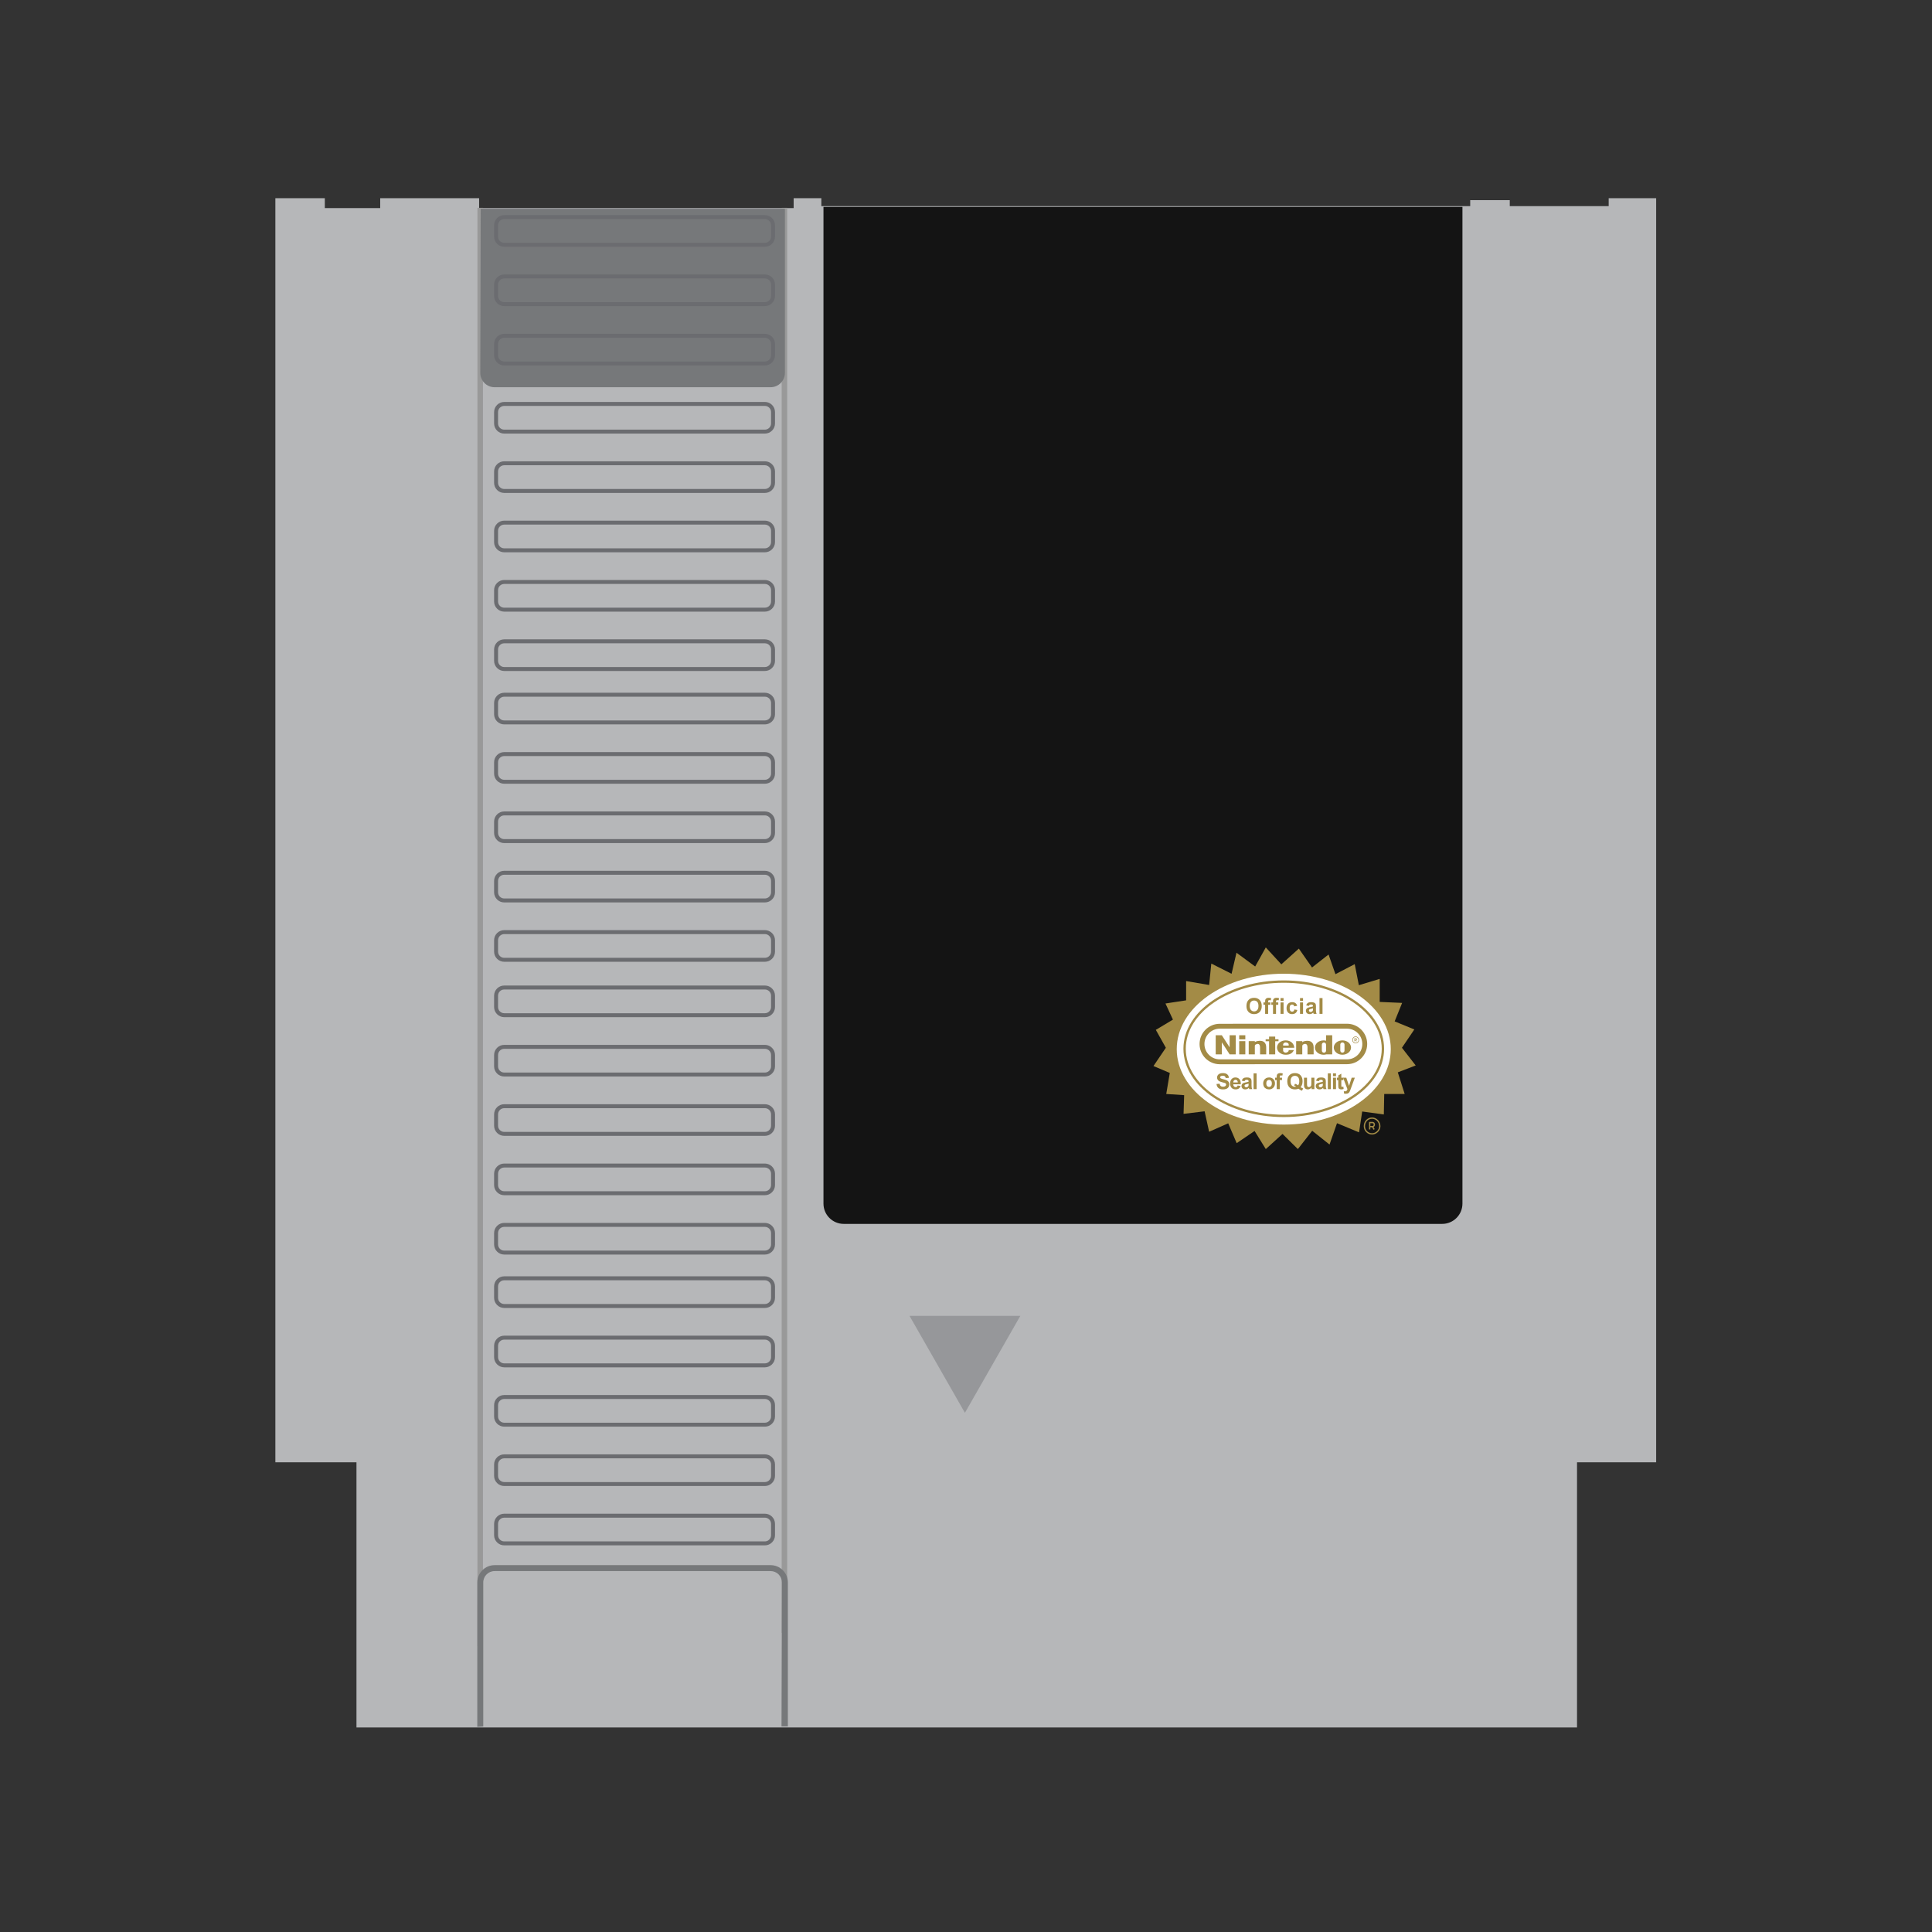 <?xml version="1.0" encoding="UTF-8" standalone="no"?>
<!-- Created with Inkscape (http://www.inkscape.org/) -->

<svg
   version="1.1"
   id="svg2"
   width="1360"
   height="1360"
   viewBox="0 0 1360 1360"
   sodipodi:docname="nes_cartridge.ai"
   xmlns:inkscape="http://www.inkscape.org/namespaces/inkscape"
   xmlns:sodipodi="http://sodipodi.sourceforge.net/DTD/sodipodi-0.dtd"
   xmlns="http://www.w3.org/2000/svg"
   xmlns:svg="http://www.w3.org/2000/svg">
  <rect x="0" y="0" width="1360" height="1360" fill="#333333" stroke="none"/>
  <defs
     id="defs6">
    <clipPath
       clipPathUnits="userSpaceOnUse"
       id="clipPath20">
      <path
         d="M 0,1020 H 1020 V 0 H 0 Z"
         id="path18" />
    </clipPath>
  </defs>
  <sodipodi:namedview
     id="namedview4"
     pagecolor="#ffffff"
     bordercolor="#000000"
     borderopacity="0.25"
     inkscape:showpageshadow="2"
     inkscape:pageopacity="0.0"
     inkscape:pagecheckerboard="0"
     inkscape:deskcolor="#d1d1d1" />
  <g
     id="g8"
     inkscape:groupmode="layer"
     inkscape:label="nes_cartridge"
     transform="matrix(1.333,0,0,-1.333,0,1360)">
    <g
       id="g10"
       transform="translate(832.801,102.838)">
      <path
         d="m 0,0 v 145.209 h 41.786 v 662.316 5.223 H 16.715 v -4.179 h -52.234 v 3.135 h -20.893 v -3.135 h -342.649 v 4.179 h -14.626 v -5.223 h -166.101 v 5.223 h -52.233 v -5.223 h -29.25 v 5.223 h -26.117 V 145.209 h 42.831 V 5.162 L 0,5.162 Z"
         style="fill:#b6b7b9;fill-opacity:1;fill-rule:nonzero;stroke:none"
         id="path12" />
    </g>
    <g
       id="g14">
      <g
         id="g16"
         clip-path="url(#clipPath20)">
        <g
           id="g22"
           transform="translate(772.287,911)">
          <path
             d="m 0,0 v -526.355 c 0,-5.914 -4.794,-10.707 -10.708,-10.707 h -316.01 c -5.914,0 -10.708,4.793 -10.708,10.707 l 0,526.355 z"
             style="fill:#141414;fill-opacity:1;fill-rule:nonzero;stroke:none"
             id="path24" />
        </g>
        <g
           id="g26"
           transform="translate(480.304,325.36)">
          <path
             d="M 0,0 H 58.501 L 29.25,-51.188 Z"
             style="fill:#96979a;fill-opacity:1;fill-rule:nonzero;stroke:none"
             id="path28" />
        </g>
        <g
           id="g30"
           transform="translate(266.278,774.565)">
          <path
             d="m 0,0 c -1.8,0 -3.264,-1.465 -3.264,-3.265 v -6.006 c 0,-1.801 1.464,-3.265 3.264,-3.265 h 137.635 c 1.8,0 3.264,1.464 3.264,3.265 v 6.006 c 0,1.8 -1.464,3.265 -3.264,3.265 z M 137.635,-14.625 H 0 c -2.952,0 -5.354,2.401 -5.354,5.354 v 6.006 c 0,2.953 2.402,5.354 5.354,5.354 h 137.635 c 2.952,0 5.353,-2.401 5.353,-5.354 v -6.006 c 0,-2.953 -2.401,-5.354 -5.353,-5.354"
             style="fill:#6b6c70;fill-opacity:1;fill-rule:nonzero;stroke:none"
             id="path32" />
        </g>
        <g
           id="g34"
           transform="translate(266.278,805.905)">
          <path
             d="m 0,0 c -1.8,0 -3.264,-1.465 -3.264,-3.265 v -6.006 c 0,-1.801 1.464,-3.265 3.264,-3.265 h 137.635 c 1.8,0 3.264,1.464 3.264,3.265 v 6.006 c 0,1.8 -1.464,3.265 -3.264,3.265 z M 137.635,-14.625 H 0 c -2.952,0 -5.354,2.401 -5.354,5.354 v 6.006 c 0,2.953 2.402,5.354 5.354,5.354 h 137.635 c 2.952,0 5.353,-2.401 5.353,-5.354 v -6.006 c 0,-2.953 -2.401,-5.354 -5.353,-5.354"
             style="fill:#6b6c70;fill-opacity:1;fill-rule:nonzero;stroke:none"
             id="path36" />
        </g>
        <g
           id="g38"
           transform="translate(266.278,743.225)">
          <path
             d="m 0,0 c -1.8,0 -3.264,-1.464 -3.264,-3.264 v -6.007 c 0,-1.8 1.464,-3.265 3.264,-3.265 h 137.635 c 1.8,0 3.264,1.465 3.264,3.265 v 6.007 c 0,1.8 -1.464,3.264 -3.264,3.264 z M 137.635,-14.625 H 0 c -2.952,0 -5.354,2.401 -5.354,5.354 v 6.007 c 0,2.952 2.402,5.353 5.354,5.353 h 137.635 c 2.952,0 5.353,-2.401 5.353,-5.353 v -6.007 c 0,-2.953 -2.401,-5.354 -5.353,-5.354"
             style="fill:#6b6c70;fill-opacity:1;fill-rule:nonzero;stroke:none"
             id="path40" />
        </g>
        <g
           id="g42"
           transform="translate(266.278,711.885)">
          <path
             d="m 0,0 c -1.8,0 -3.264,-1.464 -3.264,-3.264 v -6.007 c 0,-1.8 1.464,-3.265 3.264,-3.265 h 137.635 c 1.8,0 3.264,1.465 3.264,3.265 v 6.007 c 0,1.8 -1.464,3.264 -3.264,3.264 z M 137.635,-14.625 H 0 c -2.952,0 -5.354,2.401 -5.354,5.354 v 6.007 c 0,2.952 2.402,5.353 5.354,5.353 h 137.635 c 2.952,0 5.353,-2.401 5.353,-5.353 v -6.007 c 0,-2.953 -2.401,-5.354 -5.353,-5.354"
             style="fill:#6b6c70;fill-opacity:1;fill-rule:nonzero;stroke:none"
             id="path44" />
        </g>
        <g
           id="g46"
           transform="translate(266.278,680.545)">
          <path
             d="m 0,0 c -1.8,0 -3.264,-1.464 -3.264,-3.265 v -6.006 c 0,-1.8 1.464,-3.265 3.264,-3.265 h 137.635 c 1.8,0 3.264,1.465 3.264,3.265 v 6.006 c 0,1.801 -1.464,3.265 -3.264,3.265 z M 137.635,-14.625 H 0 c -2.952,0 -5.354,2.401 -5.354,5.354 v 6.006 c 0,2.953 2.402,5.354 5.354,5.354 h 137.635 c 2.952,0 5.353,-2.401 5.353,-5.354 v -6.006 c 0,-2.953 -2.401,-5.354 -5.353,-5.354"
             style="fill:#6b6c70;fill-opacity:1;fill-rule:nonzero;stroke:none"
             id="path48" />
        </g>
        <g
           id="g50"
           transform="translate(266.278,621)">
          <path
             d="m 0,0 c -1.8,0 -3.264,-1.465 -3.264,-3.265 v -6.006 c 0,-1.801 1.464,-3.265 3.264,-3.265 h 137.635 c 1.8,0 3.264,1.464 3.264,3.265 v 6.006 c 0,1.8 -1.464,3.265 -3.264,3.265 z M 137.635,-14.625 H 0 c -2.952,0 -5.354,2.401 -5.354,5.354 v 6.006 c 0,2.953 2.402,5.354 5.354,5.354 h 137.635 c 2.952,0 5.353,-2.401 5.353,-5.354 v -6.006 c 0,-2.953 -2.401,-5.354 -5.353,-5.354"
             style="fill:#6b6c70;fill-opacity:1;fill-rule:nonzero;stroke:none"
             id="path52" />
        </g>
        <g
           id="g54"
           transform="translate(266.278,652.34)">
          <path
             d="m 0,0 c -1.8,0 -3.264,-1.465 -3.264,-3.265 v -6.006 c 0,-1.801 1.464,-3.265 3.264,-3.265 h 137.635 c 1.8,0 3.264,1.464 3.264,3.265 v 6.006 c 0,1.8 -1.464,3.265 -3.264,3.265 z M 137.635,-14.625 H 0 c -2.952,0 -5.354,2.401 -5.354,5.354 v 6.006 c 0,2.953 2.402,5.354 5.354,5.354 h 137.635 c 2.952,0 5.353,-2.401 5.353,-5.354 v -6.006 c 0,-2.953 -2.401,-5.354 -5.353,-5.354"
             style="fill:#6b6c70;fill-opacity:1;fill-rule:nonzero;stroke:none"
             id="path56" />
        </g>
        <g
           id="g58"
           transform="translate(266.278,589.66)">
          <path
             d="m 0,0 c -1.8,0 -3.264,-1.464 -3.264,-3.264 v -6.007 c 0,-1.8 1.464,-3.265 3.264,-3.265 h 137.635 c 1.8,0 3.264,1.465 3.264,3.265 v 6.007 c 0,1.8 -1.464,3.264 -3.264,3.264 z M 137.635,-14.625 H 0 c -2.952,0 -5.354,2.401 -5.354,5.354 v 6.007 c 0,2.952 2.402,5.353 5.354,5.353 h 137.635 c 2.952,0 5.353,-2.401 5.353,-5.353 v -6.007 c 0,-2.953 -2.401,-5.354 -5.353,-5.354"
             style="fill:#6b6c70;fill-opacity:1;fill-rule:nonzero;stroke:none"
             id="path60" />
        </g>
        <g
           id="g62"
           transform="translate(266.278,558.32)">
          <path
             d="m 0,0 c -1.8,0 -3.264,-1.464 -3.264,-3.264 v -6.007 c 0,-1.8 1.464,-3.265 3.264,-3.265 h 137.635 c 1.8,0 3.264,1.465 3.264,3.265 v 6.007 c 0,1.8 -1.464,3.264 -3.264,3.264 z M 137.635,-14.625 H 0 c -2.952,0 -5.354,2.401 -5.354,5.354 v 6.007 c 0,2.952 2.402,5.353 5.354,5.353 h 137.635 c 2.952,0 5.353,-2.401 5.353,-5.353 v -6.007 c 0,-2.953 -2.401,-5.354 -5.353,-5.354"
             style="fill:#6b6c70;fill-opacity:1;fill-rule:nonzero;stroke:none"
             id="path64" />
        </g>
        <g
           id="g66"
           transform="translate(266.278,526.98)">
          <path
             d="m 0,0 c -1.8,0 -3.264,-1.464 -3.264,-3.265 v -6.006 c 0,-1.8 1.464,-3.265 3.264,-3.265 h 137.635 c 1.8,0 3.264,1.465 3.264,3.265 v 6.006 c 0,1.801 -1.464,3.265 -3.264,3.265 z M 137.635,-14.625 H 0 c -2.952,0 -5.354,2.401 -5.354,5.354 v 6.006 c 0,2.953 2.402,5.354 5.354,5.354 h 137.635 c 2.952,0 5.353,-2.401 5.353,-5.354 v -6.006 c 0,-2.953 -2.401,-5.354 -5.353,-5.354"
             style="fill:#6b6c70;fill-opacity:1;fill-rule:nonzero;stroke:none"
             id="path68" />
        </g>
        <g
           id="g70"
           transform="translate(266.278,466.39)">
          <path
             d="m 0,0 c -1.8,0 -3.264,-1.465 -3.264,-3.265 v -6.006 c 0,-1.8 1.464,-3.265 3.264,-3.265 h 137.635 c 1.8,0 3.264,1.465 3.264,3.265 v 6.006 c 0,1.8 -1.464,3.265 -3.264,3.265 z M 137.635,-14.625 H 0 c -2.952,0 -5.354,2.401 -5.354,5.354 v 6.006 c 0,2.953 2.402,5.355 5.354,5.355 h 137.635 c 2.952,0 5.353,-2.402 5.353,-5.355 v -6.006 c 0,-2.953 -2.401,-5.354 -5.353,-5.354"
             style="fill:#6b6c70;fill-opacity:1;fill-rule:nonzero;stroke:none"
             id="path72" />
        </g>
        <g
           id="g74"
           transform="translate(266.278,497.729)">
          <path
             d="m 0,0 c -1.8,0 -3.264,-1.465 -3.264,-3.265 v -6.006 c 0,-1.8 1.464,-3.265 3.264,-3.265 h 137.635 c 1.8,0 3.264,1.465 3.264,3.265 v 6.006 c 0,1.8 -1.464,3.265 -3.264,3.265 z M 137.635,-14.625 H 0 c -2.952,0 -5.354,2.401 -5.354,5.354 v 6.006 c 0,2.953 2.402,5.355 5.354,5.355 h 137.635 c 2.952,0 5.353,-2.402 5.353,-5.355 v -6.006 c 0,-2.953 -2.401,-5.354 -5.353,-5.354"
             style="fill:#6b6c70;fill-opacity:1;fill-rule:nonzero;stroke:none"
             id="path76" />
        </g>
        <g
           id="g78"
           transform="translate(266.278,435.05)">
          <path
             d="m 0,0 c -1.8,0 -3.264,-1.465 -3.264,-3.265 v -6.006 c 0,-1.8 1.464,-3.265 3.264,-3.265 h 137.635 c 1.8,0 3.264,1.465 3.264,3.265 v 6.006 c 0,1.8 -1.464,3.265 -3.264,3.265 z M 137.635,-14.625 H 0 c -2.952,0 -5.354,2.401 -5.354,5.354 v 6.006 c 0,2.953 2.402,5.354 5.354,5.354 h 137.635 c 2.952,0 5.353,-2.401 5.353,-5.354 v -6.006 c 0,-2.953 -2.401,-5.354 -5.353,-5.354"
             style="fill:#6b6c70;fill-opacity:1;fill-rule:nonzero;stroke:none"
             id="path80" />
        </g>
        <g
           id="g82"
           transform="translate(266.278,403.71)">
          <path
             d="m 0,0 c -1.8,0 -3.264,-1.465 -3.264,-3.265 v -6.006 c 0,-1.8 1.464,-3.265 3.264,-3.265 h 137.635 c 1.8,0 3.264,1.465 3.264,3.265 v 6.006 c 0,1.8 -1.464,3.265 -3.264,3.265 z M 137.635,-14.625 H 0 c -2.952,0 -5.354,2.401 -5.354,5.354 v 6.006 c 0,2.953 2.402,5.354 5.354,5.354 h 137.635 c 2.952,0 5.353,-2.401 5.353,-5.354 v -6.006 c 0,-2.953 -2.401,-5.354 -5.353,-5.354"
             style="fill:#6b6c70;fill-opacity:1;fill-rule:nonzero;stroke:none"
             id="path84" />
        </g>
        <g
           id="g86"
           transform="translate(266.278,372.37)">
          <path
             d="m 0,0 c -1.8,0 -3.264,-1.465 -3.264,-3.265 v -6.006 c 0,-1.8 1.464,-3.265 3.264,-3.265 h 137.635 c 1.8,0 3.264,1.465 3.264,3.265 v 6.006 c 0,1.8 -1.464,3.265 -3.264,3.265 z M 137.635,-14.625 H 0 c -2.952,0 -5.354,2.401 -5.354,5.354 v 6.006 c 0,2.953 2.402,5.354 5.354,5.354 h 137.635 c 2.952,0 5.353,-2.401 5.353,-5.354 v -6.006 c 0,-2.953 -2.401,-5.354 -5.353,-5.354"
             style="fill:#6b6c70;fill-opacity:1;fill-rule:nonzero;stroke:none"
             id="path88" />
        </g>
        <g
           id="g90"
           transform="translate(266.278,312.824)">
          <path
             d="m 0,0 c -1.8,0 -3.264,-1.465 -3.264,-3.265 v -6.006 c 0,-1.8 1.464,-3.265 3.264,-3.265 h 137.635 c 1.8,0 3.264,1.465 3.264,3.265 v 6.006 c 0,1.8 -1.464,3.265 -3.264,3.265 z M 137.635,-14.625 H 0 c -2.952,0 -5.354,2.401 -5.354,5.354 v 6.006 c 0,2.953 2.402,5.354 5.354,5.354 h 137.635 c 2.952,0 5.353,-2.401 5.353,-5.354 v -6.006 c 0,-2.953 -2.401,-5.354 -5.353,-5.354"
             style="fill:#6b6c70;fill-opacity:1;fill-rule:nonzero;stroke:none"
             id="path92" />
        </g>
        <g
           id="g94"
           transform="translate(266.278,344.164)">
          <path
             d="m 0,0 c -1.8,0 -3.264,-1.465 -3.264,-3.265 v -6.006 c 0,-1.8 1.464,-3.265 3.264,-3.265 h 137.635 c 1.8,0 3.264,1.465 3.264,3.265 v 6.006 c 0,1.8 -1.464,3.265 -3.264,3.265 z M 137.635,-14.625 H 0 c -2.952,0 -5.354,2.401 -5.354,5.354 v 6.006 c 0,2.953 2.402,5.355 5.354,5.355 h 137.635 c 2.952,0 5.353,-2.402 5.353,-5.355 v -6.006 c 0,-2.953 -2.401,-5.354 -5.353,-5.354"
             style="fill:#6b6c70;fill-opacity:1;fill-rule:nonzero;stroke:none"
             id="path96" />
        </g>
        <g
           id="g98"
           transform="translate(266.278,281.484)">
          <path
             d="m 0,0 c -1.8,0 -3.264,-1.465 -3.264,-3.265 v -6.006 c 0,-1.8 1.464,-3.265 3.264,-3.265 h 137.635 c 1.8,0 3.264,1.465 3.264,3.265 v 6.006 c 0,1.8 -1.464,3.265 -3.264,3.265 z M 137.635,-14.625 H 0 c -2.952,0 -5.354,2.401 -5.354,5.354 v 6.006 c 0,2.953 2.402,5.354 5.354,5.354 h 137.635 c 2.952,0 5.353,-2.401 5.353,-5.354 v -6.006 c 0,-2.953 -2.401,-5.354 -5.353,-5.354"
             style="fill:#6b6c70;fill-opacity:1;fill-rule:nonzero;stroke:none"
             id="path100" />
        </g>
        <g
           id="g102"
           transform="translate(266.278,250.144)">
          <path
             d="m 0,0 c -1.8,0 -3.264,-1.465 -3.264,-3.265 v -6.006 c 0,-1.8 1.464,-3.265 3.264,-3.265 h 137.635 c 1.8,0 3.264,1.465 3.264,3.265 v 6.006 c 0,1.8 -1.464,3.265 -3.264,3.265 z M 137.635,-14.625 H 0 c -2.952,0 -5.354,2.401 -5.354,5.354 v 6.006 c 0,2.953 2.402,5.354 5.354,5.354 h 137.635 c 2.952,0 5.353,-2.401 5.353,-5.354 v -6.006 c 0,-2.953 -2.401,-5.354 -5.353,-5.354"
             style="fill:#6b6c70;fill-opacity:1;fill-rule:nonzero;stroke:none"
             id="path104" />
        </g>
        <g
           id="g106"
           transform="translate(266.278,218.805)">
          <path
             d="m 0,0 c -1.8,0 -3.264,-1.465 -3.264,-3.265 v -6.006 c 0,-1.8 1.464,-3.265 3.264,-3.265 h 137.635 c 1.8,0 3.264,1.465 3.264,3.265 v 6.006 c 0,1.8 -1.464,3.265 -3.264,3.265 z M 137.635,-14.625 H 0 c -2.952,0 -5.354,2.401 -5.354,5.354 v 6.006 c 0,2.953 2.402,5.354 5.354,5.354 h 137.635 c 2.952,0 5.353,-2.401 5.353,-5.354 v -6.006 c 0,-2.953 -2.401,-5.354 -5.353,-5.354"
             style="fill:#6b6c70;fill-opacity:1;fill-rule:nonzero;stroke:none"
             id="path108" />
        </g>
        <path
           d="m 252.126,910.504 h 2.904 V 151 h -2.904 z"
           style="fill:#999999;fill-opacity:1;fill-rule:nonzero;stroke:none"
           id="path110" />
        <path
           d="m 412.802,910.504 h 2.904 V 157.942 h -2.904 z"
           style="fill:#999999;fill-opacity:1;fill-rule:nonzero;stroke:none"
           id="path112" />
        <g
           id="g114"
           transform="translate(252.045,108.331)">
          <path
             d="m 0,0 0.02,76.271 c 0,5.035 4.096,9.13 9.13,9.13 h 145.731 c 2.444,0 4.74,-0.952 6.465,-2.682 1.726,-1.73 2.672,-4.029 2.666,-6.471 V 0.247 h -3.352 l 0.218,76.009 c 0.004,1.604 -0.618,3.113 -1.751,4.25 -1.133,1.137 -2.641,1.762 -4.246,1.762 H 9.15 c -3.306,0 -5.997,-2.691 -5.997,-5.997 V 1.828 0.187 Z"
             style="fill:#76787a;fill-opacity:1;fill-rule:nonzero;stroke:none"
             id="path116" />
        </g>
        <g
           id="g118"
           transform="translate(253.854,910.02)">
          <path
             d="m 0,0 -0.223,-86.67 c -0.01,-4.185 3.379,-7.583 7.564,-7.583 h 145.731 c 4.178,0 7.564,3.386 7.564,7.564 V 0 Z"
             style="fill:#76787a;fill-opacity:1;fill-rule:nonzero;stroke:none"
             id="path120" />
        </g>
        <g
           id="g122"
           transform="translate(266.278,873.224)">
          <path
             d="m 0,0 c -1.8,0 -3.264,-1.465 -3.264,-3.265 v -6.006 c 0,-1.801 1.464,-3.265 3.264,-3.265 h 137.635 c 1.8,0 3.264,1.464 3.264,3.265 v 6.006 c 0,1.8 -1.464,3.265 -3.264,3.265 z M 137.635,-14.625 H 0 c -2.952,0 -5.354,2.401 -5.354,5.354 v 6.006 c 0,2.953 2.402,5.354 5.354,5.354 h 137.635 c 2.952,0 5.353,-2.401 5.353,-5.354 v -6.006 c 0,-2.953 -2.401,-5.354 -5.353,-5.354"
             style="fill:#6b6c70;fill-opacity:1;fill-rule:nonzero;stroke:none"
             id="path124" />
        </g>
        <g
           id="g126"
           transform="translate(266.278,904.564)">
          <path
             d="m 0,0 c -1.8,0 -3.264,-1.464 -3.264,-3.265 v -6.006 c 0,-1.801 1.464,-3.265 3.264,-3.265 h 137.635 c 1.8,0 3.264,1.464 3.264,3.265 v 6.006 c 0,1.801 -1.464,3.265 -3.264,3.265 z M 137.635,-14.625 H 0 c -2.952,0 -5.354,2.401 -5.354,5.354 v 6.006 c 0,2.953 2.402,5.354 5.354,5.354 h 137.635 c 2.952,0 5.353,-2.401 5.353,-5.354 v -6.006 c 0,-2.953 -2.401,-5.354 -5.353,-5.354"
             style="fill:#6b6c70;fill-opacity:1;fill-rule:nonzero;stroke:none"
             id="path128" />
        </g>
        <g
           id="g130"
           transform="translate(266.278,841.884)">
          <path
             d="m 0,0 c -1.8,0 -3.264,-1.465 -3.264,-3.265 v -6.006 c 0,-1.801 1.464,-3.265 3.264,-3.265 h 137.635 c 1.8,0 3.264,1.464 3.264,3.265 v 6.006 c 0,1.8 -1.464,3.265 -3.264,3.265 z M 137.635,-14.625 H 0 c -2.952,0 -5.354,2.401 -5.354,5.354 v 6.006 c 0,2.953 2.402,5.354 5.354,5.354 h 137.635 c 2.952,0 5.353,-2.401 5.353,-5.354 v -6.006 c 0,-2.953 -2.401,-5.354 -5.353,-5.354"
             style="fill:#6b6c70;fill-opacity:1;fill-rule:nonzero;stroke:none"
             id="path132" />
        </g>
        <g
           id="g134"
           transform="translate(730.984,442.541)">
          <path
             d="m 0,0 h 10.805 l -3.636,11.428 9.453,3.635 -7.271,9.351 6.545,9.661 -10.389,4.26 3.947,9.766 -11.843,0.518 v 12.155 l -11.012,-3.324 -2.182,11.116 -10.181,-5.298 -3.635,10.389 -8.727,-6.857 -6.961,9.973 -9.246,-8.311 -8.207,8.934 -5.61,-10.077 -9.87,7.272 -2.596,-11.115 -10.701,5.401 -1.143,-11.323 -12.154,2.078 V 49.45 l -10.908,-1.662 3.947,-8.518 -9.038,-5.403 5.298,-9.453 -6.545,-9.662 8.623,-3.636 -1.87,-11.116 9.454,-0.623 -0.312,-9.869 11.115,1.35 2.39,-10.804 10.077,4.467 4.468,-10.493 9.453,6.441 5.922,-9.558 8.83,8 8.104,-8 7.584,9.662 9.141,-7.272 3.948,11.269 11.636,-4.828 1.662,11.012 11.428,-1.559 z"
             style="fill:#a38b46;fill-opacity:1;fill-rule:nonzero;stroke:none"
             id="path136" />
        </g>
        <g
           id="g138"
           transform="translate(727.174,422.935)">
          <path
             d="m 0,0 c -0.692,-0.693 -1.628,-1.132 -2.593,-1.131 -2.157,0.004 -3.721,1.765 -3.723,3.724 0.007,2.189 1.57,3.934 3.723,3.937 0.965,0 1.898,-0.436 2.589,-1.153 C 0.687,4.661 1.13,3.675 1.13,2.593 1.131,1.627 0.692,0.691 0,0 M -2.593,7.213 C -3.864,7.214 -4.977,6.688 -5.758,5.848 -6.541,5.007 -7,3.853 -7,2.593 c 0.005,-2.32 1.856,-4.405 4.407,-4.406 2.344,0.012 4.394,2.062 4.406,4.406 -0.005,2.541 -2.059,4.612 -4.406,4.62"
             style="fill:#a38b46;fill-opacity:1;fill-rule:nonzero;stroke:none"
             id="path140" />
        </g>
        <g
           id="g142"
           transform="translate(725.25,425.861)">
          <path
             d="M 0,0 C -0.105,-0.126 -0.23,-0.203 -0.455,-0.206 H -1.611 V 1.25 h 1.156 C -0.23,1.246 -0.105,1.17 0,1.044 0.103,0.917 0.166,0.722 0.166,0.521 0.166,0.321 0.103,0.127 0,0 m 0.533,-0.427 c 0.218,0.275 0.316,0.614 0.316,0.948 0,0.335 -0.098,0.675 -0.316,0.95 -0.215,0.275 -0.571,0.466 -0.988,0.462 h -1.498 -0.342 v -3.979 h 0.684 v 1.156 h 0.958 l 0.757,-1.325 0.593,0.339 -0.626,1.095 c 0.187,0.082 0.346,0.205 0.462,0.354"
             style="fill:#a38b46;fill-opacity:1;fill-rule:nonzero;stroke:none"
             id="path144" />
        </g>
        <g
           id="g146"
           transform="translate(734.447,466.217)">
          <path
             d="m 0,0 c 0,-21.999 -25.302,-39.834 -56.515,-39.834 -31.212,0 -56.514,17.835 -56.514,39.834 0,22 25.302,39.834 56.514,39.834 C -25.302,39.834 0,22 0,0"
             style="fill:#ffffff;fill-opacity:1;fill-rule:nonzero;stroke:none"
             id="path148" />
        </g>
        <g
           id="g150"
           transform="translate(659.961,489.027)">
          <path
             d="m 0,0 c 0,-0.942 0.218,-1.657 0.654,-2.144 0.436,-0.487 0.988,-0.73 1.659,-0.73 0.669,0 1.219,0.241 1.65,0.724 0.43,0.483 0.645,1.208 0.645,2.173 C 4.608,0.978 4.399,1.69 3.98,2.159 3.562,2.628 3.005,2.863 2.313,2.863 1.618,2.863 1.061,2.627 0.637,2.151 0.213,1.676 0,0.958 0,0 m -1.731,-0.057 c 0,0.849 0.126,1.56 0.379,2.137 0.19,0.423 0.448,0.805 0.776,1.143 C -0.248,3.559 0.11,3.809 0.5,3.973 1.02,4.191 1.617,4.3 2.296,4.3 3.522,4.3 4.505,3.921 5.242,3.159 5.979,2.397 6.346,1.34 6.346,-0.018 6.346,-1.361 5.98,-2.413 5.25,-3.173 4.52,-3.933 3.542,-4.312 2.318,-4.312 c -1.238,0 -2.223,0.377 -2.954,1.134 -0.73,0.755 -1.095,1.795 -1.095,3.121"
             style="fill:#a38b46;fill-opacity:1;fill-rule:nonzero;stroke:none"
             id="path152" />
        </g>
        <g
           id="g154"
           transform="translate(667.201,490.891)">
          <path
             d="m 0,0 h 0.886 v 0.455 c 0,0.508 0.053,0.886 0.163,1.136 0.106,0.25 0.306,0.453 0.596,0.61 0.29,0.158 0.657,0.236 1.098,0.236 0.454,0 0.901,-0.068 1.336,-0.205 L 3.863,1.119 C 3.609,1.181 3.364,1.21 3.129,1.21 2.898,1.21 2.733,1.156 2.633,1.049 2.532,0.94 2.483,0.732 2.483,0.428 V 0 H 3.675 V -1.254 H 2.483 V -6.033 H 0.886 v 4.779 l -0.886,0 z"
             style="fill:#a38b46;fill-opacity:1;fill-rule:nonzero;stroke:none"
             id="path156" />
        </g>
        <g
           id="g158"
           transform="translate(671.366,490.891)">
          <path
             d="m 0,0 h 0.886 v 0.455 c 0,0.508 0.053,0.886 0.163,1.136 0.106,0.25 0.306,0.453 0.596,0.61 0.29,0.158 0.657,0.236 1.098,0.236 0.454,0 0.902,-0.068 1.336,-0.205 L 3.863,1.119 C 3.61,1.181 3.365,1.21 3.13,1.21 2.899,1.21 2.733,1.156 2.633,1.049 2.532,0.94 2.483,0.732 2.483,0.428 V 0 H 3.675 V -1.254 H 2.483 V -6.033 H 0.886 v 4.779 l -0.886,0 z"
             style="fill:#a38b46;fill-opacity:1;fill-rule:nonzero;stroke:none"
             id="path160" />
        </g>
        <path
           d="m 676.229,490.891 h 1.598 v -6.033 h -1.598 z m 0,2.296 h 1.598 v -1.478 h -1.598 z"
           style="fill:#a38b46;fill-opacity:1;fill-rule:nonzero;stroke:none"
           id="path162" />
        <g
           id="g164"
           transform="translate(685.016,489.107)">
          <path
             d="m 0,0 -1.574,-0.284 c -0.054,0.314 -0.174,0.55 -0.361,0.709 -0.188,0.159 -0.431,0.24 -0.73,0.24 -0.398,0 -0.714,-0.138 -0.951,-0.412 -0.238,-0.274 -0.356,-0.733 -0.356,-1.378 0,-0.716 0.12,-1.223 0.361,-1.518 0.24,-0.295 0.563,-0.441 0.968,-0.441 0.304,0 0.552,0.086 0.745,0.258 0.194,0.172 0.331,0.469 0.409,0.888 l 1.567,-0.267 c -0.162,-0.719 -0.474,-1.263 -0.936,-1.629 -0.463,-0.369 -1.081,-0.553 -1.859,-0.553 -0.882,0 -1.586,0.28 -2.11,0.835 -0.525,0.559 -0.785,1.328 -0.785,2.313 0,0.997 0.262,1.771 0.788,2.326 0.526,0.556 1.239,0.833 2.136,0.833 0.736,0 1.32,-0.157 1.753,-0.474 C -0.501,1.13 -0.189,0.647 0,0"
             style="fill:#a38b46;fill-opacity:1;fill-rule:nonzero;stroke:none"
             id="path166" />
        </g>
        <path
           d="m 686.515,490.891 h 1.597 v -6.033 h -1.597 z m 0,2.296 h 1.597 v -1.478 h -1.597 z"
           style="fill:#a38b46;fill-opacity:1;fill-rule:nonzero;stroke:none"
           id="path168" />
        <g
           id="g170"
           transform="translate(693.369,487.755)">
          <path
             d="m 0,0 c -0.204,-0.068 -0.529,-0.149 -0.973,-0.245 -0.442,-0.094 -0.731,-0.187 -0.868,-0.277 -0.209,-0.148 -0.313,-0.336 -0.313,-0.564 0,-0.223 0.083,-0.415 0.25,-0.578 0.168,-0.164 0.379,-0.245 0.636,-0.245 0.288,0 0.564,0.095 0.824,0.284 0.194,0.145 0.321,0.32 0.381,0.529 C -0.021,-0.959 0,-0.701 0,-0.318 Z m -2.136,1.296 -1.45,0.261 c 0.163,0.583 0.443,1.014 0.841,1.296 0.398,0.28 0.989,0.419 1.772,0.419 C -0.26,3.272 0.27,3.188 0.618,3.02 0.968,2.851 1.213,2.638 1.354,2.378 1.497,2.118 1.568,1.642 1.568,0.95 L 1.551,-0.914 c 0,-0.53 0.025,-0.922 0.076,-1.173 0.052,-0.252 0.147,-0.523 0.287,-0.81 H 0.335 c -0.043,0.105 -0.093,0.262 -0.153,0.47 -0.028,0.096 -0.045,0.157 -0.059,0.189 -0.272,-0.265 -0.562,-0.464 -0.873,-0.598 -0.312,-0.131 -0.643,-0.198 -0.995,-0.198 -0.621,0 -1.11,0.169 -1.469,0.507 -0.357,0.336 -0.536,0.762 -0.536,1.277 0,0.341 0.082,0.645 0.244,0.912 0.162,0.267 0.391,0.471 0.685,0.614 0.294,0.141 0.716,0.266 1.269,0.371 0.747,0.14 1.263,0.272 1.552,0.394 L 0,1.199 C 0,1.505 -0.076,1.724 -0.228,1.855 -0.38,1.985 -0.665,2.05 -1.086,2.05 -1.37,2.05 -1.591,1.995 -1.75,1.883 -1.909,1.771 -2.039,1.576 -2.136,1.296"
             style="fill:#a38b46;fill-opacity:1;fill-rule:nonzero;stroke:none"
             id="path172" />
        </g>
        <path
           d="m 696.801,493.187 h 1.598 v -8.329 h -1.598 z"
           style="fill:#a38b46;fill-opacity:1;fill-rule:nonzero;stroke:none"
           id="path174" />
        <g
           id="g176"
           transform="translate(642.411,447.813)">
          <path
             d="m 0,0 1.636,0.159 c 0.098,-0.551 0.299,-0.953 0.598,-1.211 0.303,-0.259 0.708,-0.386 1.22,-0.386 0.542,0 0.949,0.115 1.224,0.344 0.274,0.229 0.412,0.496 0.412,0.803 0,0.196 -0.059,0.365 -0.174,0.504 C 4.801,0.351 4.6,0.471 4.312,0.573 4.114,0.641 3.666,0.763 2.965,0.937 2.064,1.16 1.432,1.435 1.067,1.76 0.557,2.219 0.3,2.777 0.3,3.437 0.3,3.86 0.422,4.258 0.662,4.626 0.902,4.996 1.248,5.277 1.701,5.471 2.153,5.663 2.7,5.759 3.34,5.759 4.386,5.759 5.173,5.53 5.7,5.072 6.229,4.615 6.507,4.003 6.533,3.236 L 4.852,3.164 C 4.78,3.592 4.626,3.899 4.389,4.087 4.151,4.273 3.796,4.368 3.322,4.368 2.835,4.368 2.452,4.268 2.177,4.067 1.998,3.938 1.908,3.766 1.908,3.55 1.908,3.354 1.991,3.185 2.158,3.045 2.371,2.866 2.886,2.682 3.704,2.486 4.521,2.295 5.127,2.094 5.519,1.888 5.911,1.682 6.218,1.399 6.438,1.042 6.661,0.684 6.771,0.242 6.771,-0.286 6.771,-0.763 6.639,-1.209 6.374,-1.627 6.109,-2.042 5.734,-2.353 5.249,-2.555 4.764,-2.758 4.16,-2.858 3.436,-2.858 c -1.052,0 -1.86,0.243 -2.425,0.73 C 0.446,-1.642 0.11,-0.932 0,0"
             style="fill:#a38b46;fill-opacity:1;fill-rule:nonzero;stroke:none"
             id="path178" />
        </g>
        <g
           id="g180"
           transform="translate(653.66,448.637)">
          <path
             d="m 0,0 c -0.012,0.462 -0.132,0.812 -0.359,1.053 -0.227,0.24 -0.503,0.36 -0.828,0.36 -0.349,0 -0.636,-0.126 -0.864,-0.38 C -2.277,0.78 -2.39,0.435 -2.387,0 Z m -0.091,-1.614 1.59,-0.268 C 1.295,-2.465 0.972,-2.907 0.53,-3.213 0.089,-3.518 -0.463,-3.671 -1.125,-3.671 c -1.049,0 -1.826,0.343 -2.33,1.029 -0.398,0.549 -0.596,1.243 -0.596,2.079 0,1 0.26,1.784 0.783,2.35 0.523,0.567 1.185,0.849 1.984,0.849 0.897,0 1.605,-0.297 2.125,-0.89 0.519,-0.593 0.767,-1.5 0.745,-2.724 h -4 c 0.01,-0.473 0.14,-0.842 0.387,-1.105 0.244,-0.263 0.551,-0.395 0.918,-0.395 0.25,0 0.461,0.069 0.631,0.206 0.17,0.135 0.299,0.355 0.387,0.658"
             style="fill:#a38b46;fill-opacity:1;fill-rule:nonzero;stroke:none"
             id="path182" />
        </g>
        <g
           id="g184"
           transform="translate(659.364,448)">
          <path
             d="m 0,0 c -0.205,-0.068 -0.529,-0.149 -0.973,-0.245 -0.443,-0.094 -0.732,-0.187 -0.868,-0.277 -0.21,-0.148 -0.313,-0.336 -0.313,-0.564 0,-0.223 0.083,-0.415 0.25,-0.578 0.167,-0.164 0.378,-0.245 0.635,-0.245 0.289,0 0.564,0.095 0.824,0.284 0.195,0.145 0.321,0.32 0.382,0.529 C -0.021,-0.959 0,-0.701 0,-0.318 Z m -2.137,1.295 -1.449,0.262 c 0.162,0.583 0.443,1.014 0.841,1.296 0.397,0.28 0.988,0.419 1.772,0.419 C -0.26,3.272 0.27,3.188 0.618,3.02 0.967,2.851 1.212,2.638 1.354,2.378 1.496,2.118 1.567,1.642 1.567,0.949 L 1.55,-0.914 c 0,-0.53 0.026,-0.922 0.076,-1.174 0.052,-0.251 0.147,-0.522 0.287,-0.809 H 0.334 c -0.042,0.105 -0.093,0.262 -0.152,0.47 -0.029,0.096 -0.046,0.157 -0.059,0.189 -0.272,-0.265 -0.563,-0.465 -0.873,-0.598 -0.312,-0.131 -0.644,-0.198 -0.995,-0.198 -0.622,0 -1.11,0.169 -1.47,0.507 -0.356,0.336 -0.535,0.762 -0.535,1.277 0,0.341 0.081,0.645 0.243,0.912 0.162,0.267 0.392,0.471 0.686,0.614 0.294,0.141 0.716,0.266 1.269,0.371 0.746,0.14 1.263,0.272 1.552,0.394 L 0,1.199 C 0,1.505 -0.077,1.724 -0.228,1.855 -0.38,1.985 -0.666,2.05 -1.086,2.05 -1.37,2.05 -1.591,1.995 -1.75,1.883 -1.909,1.771 -2.039,1.576 -2.137,1.295"
             style="fill:#a38b46;fill-opacity:1;fill-rule:nonzero;stroke:none"
             id="path186" />
        </g>
        <path
           d="m 661.992,453.432 h 1.597 v -8.329 h -1.597 z"
           style="fill:#a38b46;fill-opacity:1;fill-rule:nonzero;stroke:none"
           id="path188" />
        <g
           id="g190"
           transform="translate(668.701,448.118)">
          <path
             d="m 0,0 c 0,-0.597 0.141,-1.055 0.427,-1.373 0.282,-0.318 0.633,-0.478 1.05,-0.478 0.417,0 0.766,0.16 1.048,0.478 0.283,0.318 0.424,0.779 0.424,1.387 0,0.59 -0.141,1.045 -0.424,1.363 C 2.243,1.695 1.894,1.854 1.477,1.854 1.06,1.854 0.709,1.695 0.427,1.377 0.141,1.059 0,0.6 0,0 m -1.637,0.086 c 0,0.531 0.132,1.044 0.392,1.541 0.263,0.495 0.633,0.873 1.111,1.136 0.48,0.259 1.015,0.391 1.606,0.391 0.912,0 1.661,-0.297 2.243,-0.889 C 4.298,1.672 4.59,0.924 4.59,0.019 4.59,-0.894 4.296,-1.65 3.707,-2.251 3.118,-2.852 2.376,-3.152 1.481,-3.152 c -0.551,0 -1.079,0.125 -1.581,0.375 -0.501,0.25 -0.882,0.617 -1.145,1.099 -0.26,0.484 -0.392,1.072 -0.392,1.764"
             style="fill:#a38b46;fill-opacity:1;fill-rule:nonzero;stroke:none"
             id="path192" />
        </g>
        <g
           id="g194"
           transform="translate(673.33,451.136)">
          <path
             d="m 0,0 h 0.887 v 0.455 c 0,0.508 0.053,0.886 0.162,1.136 0.107,0.25 0.306,0.453 0.596,0.61 0.291,0.158 0.657,0.236 1.098,0.236 0.455,0 0.902,-0.068 1.336,-0.205 L 3.863,1.119 C 3.61,1.181 3.365,1.21 3.13,1.21 2.899,1.21 2.733,1.156 2.633,1.049 2.532,0.94 2.483,0.732 2.483,0.428 V 0 H 3.675 V -1.254 H 2.483 V -6.033 H 0.887 v 4.779 l -0.887,0 z"
             style="fill:#a38b46;fill-opacity:1;fill-rule:nonzero;stroke:none"
             id="path196" />
        </g>
        <g
           id="g198"
           transform="translate(685.476,447.108)">
          <path
             d="m 0,0 c 0.218,0.254 0.378,0.561 0.486,0.919 0.108,0.36 0.163,0.773 0.163,1.24 0,0.961 -0.212,1.681 -0.636,2.156 -0.425,0.476 -0.981,0.712 -1.665,0.712 -0.686,0 -1.243,-0.238 -1.667,-0.715 -0.428,-0.477 -0.64,-1.195 -0.64,-2.153 0,-0.973 0.212,-1.702 0.64,-2.184 0.424,-0.484 0.964,-0.724 1.615,-0.724 0.243,0 0.472,0.038 0.687,0.118 -0.34,0.224 -0.687,0.398 -1.039,0.523 l 0.472,0.959 C -1.031,0.663 -0.503,0.379 0,0 m 1.354,-0.949 c 0.412,-0.295 0.86,-0.53 1.345,-0.704 L 2.081,-2.84 c -0.255,0.074 -0.504,0.178 -0.745,0.312 -0.054,0.025 -0.427,0.272 -1.118,0.738 -0.546,-0.238 -1.152,-0.358 -1.814,-0.358 -1.281,0 -2.282,0.377 -3.008,1.13 -0.725,0.754 -1.087,1.814 -1.087,3.177 0,1.359 0.363,2.417 1.09,3.172 0.728,0.757 1.713,1.133 2.959,1.133 1.236,0 2.215,-0.376 2.937,-1.133 C 2.02,4.576 2.381,3.518 2.381,2.159 2.381,1.438 2.28,0.806 2.081,0.26 1.929,-0.155 1.687,-0.56 1.354,-0.949"
             style="fill:#a38b46;fill-opacity:1;fill-rule:nonzero;stroke:none"
             id="path200" />
        </g>
        <g
           id="g202"
           transform="translate(692.623,445.103)">
          <path
             d="M 0,0 V 0.902 C -0.22,0.581 -0.509,0.328 -0.867,0.143 -1.225,-0.044 -1.603,-0.137 -2,-0.137 c -0.406,0 -0.77,0.09 -1.091,0.267 -0.321,0.179 -0.555,0.429 -0.7,0.75 -0.143,0.323 -0.214,0.767 -0.214,1.336 v 3.817 h 1.596 V 3.261 c 0,-0.849 0.029,-1.368 0.088,-1.56 C -2.264,1.51 -2.156,1.358 -2,1.247 c 0.155,-0.112 0.352,-0.168 0.591,-0.168 0.272,0 0.517,0.075 0.731,0.225 0.218,0.149 0.365,0.336 0.446,0.556 0.078,0.223 0.118,0.765 0.118,1.628 V 6.033 H 1.481 L 1.481,0 Z"
             style="fill:#a38b46;fill-opacity:1;fill-rule:nonzero;stroke:none"
             id="path204" />
        </g>
        <g
           id="g206"
           transform="translate(698.576,448)">
          <path
             d="m 0,0 c -0.204,-0.068 -0.528,-0.149 -0.972,-0.245 -0.443,-0.094 -0.732,-0.187 -0.868,-0.277 -0.21,-0.148 -0.313,-0.336 -0.313,-0.564 0,-0.223 0.083,-0.415 0.25,-0.578 0.167,-0.164 0.378,-0.245 0.635,-0.245 0.289,0 0.564,0.095 0.824,0.284 0.195,0.145 0.321,0.32 0.382,0.529 C -0.021,-0.959 0,-0.701 0,-0.318 Z m -2.136,1.295 -1.449,0.262 c 0.162,0.583 0.442,1.014 0.841,1.296 0.397,0.28 0.988,0.419 1.772,0.419 0.713,0 1.242,-0.084 1.591,-0.252 C 0.968,2.851 1.213,2.638 1.354,2.378 1.497,2.118 1.568,1.642 1.568,0.949 L 1.551,-0.914 c 0,-0.53 0.025,-0.922 0.076,-1.174 0.052,-0.251 0.147,-0.522 0.287,-0.809 H 0.335 c -0.042,0.105 -0.093,0.262 -0.152,0.47 -0.029,0.096 -0.046,0.157 -0.059,0.189 -0.272,-0.265 -0.563,-0.465 -0.873,-0.598 -0.313,-0.131 -0.644,-0.198 -0.995,-0.198 -0.622,0 -1.11,0.169 -1.47,0.507 -0.356,0.336 -0.535,0.762 -0.535,1.277 0,0.341 0.081,0.645 0.243,0.912 0.162,0.267 0.392,0.471 0.686,0.614 0.293,0.141 0.716,0.266 1.268,0.371 0.747,0.14 1.264,0.272 1.552,0.394 L 0,1.199 C 0,1.505 -0.076,1.724 -0.227,1.855 -0.379,1.985 -0.665,2.05 -1.086,2.05 -1.369,2.05 -1.59,1.995 -1.749,1.883 -1.908,1.771 -2.038,1.576 -2.136,1.295"
             style="fill:#a38b46;fill-opacity:1;fill-rule:nonzero;stroke:none"
             id="path208" />
        </g>
        <path
           d="m 701.205,453.432 h 1.597 v -8.329 h -1.597 z"
           style="fill:#a38b46;fill-opacity:1;fill-rule:nonzero;stroke:none"
           id="path210" />
        <path
           d="m 703.925,451.136 h 1.598 v -6.033 h -1.598 z m 0,2.296 h 1.598 v -1.478 h -1.598 z"
           style="fill:#a38b46;fill-opacity:1;fill-rule:nonzero;stroke:none"
           id="path212" />
        <g
           id="g214"
           transform="translate(709.413,451.136)">
          <path
             d="m 0,0 v -1.272 h -1.091 v -2.432 c 0,-0.491 0.01,-0.779 0.031,-0.86 0.022,-0.082 0.069,-0.15 0.143,-0.203 0.073,-0.052 0.164,-0.078 0.27,-0.078 0.147,0 0.362,0.05 0.642,0.153 L 0.132,-5.931 C -0.24,-6.09 -0.66,-6.17 -1.131,-6.17 c -0.287,0 -0.547,0.049 -0.777,0.145 -0.231,0.097 -0.402,0.222 -0.509,0.375 -0.108,0.154 -0.183,0.36 -0.224,0.624 -0.036,0.184 -0.051,0.559 -0.051,1.123 v 2.631 H -3.427 V 0 h 0.735 v 1.2 l 1.601,0.932 0,-2.132 z"
             style="fill:#a38b46;fill-opacity:1;fill-rule:nonzero;stroke:none"
             id="path216" />
        </g>
        <g
           id="g218"
           transform="translate(709.254,451.136)">
          <path
             d="M 0,0 H 1.7 L 3.142,-4.283 4.551,0 H 6.204 L 4.073,-5.806 3.693,-6.857 C 3.554,-7.208 3.419,-7.478 3.292,-7.663 3.166,-7.85 3.02,-8.001 2.855,-8.116 2.69,-8.231 2.487,-8.32 2.247,-8.386 2.007,-8.45 1.735,-8.481 1.433,-8.481 c -0.308,0 -0.61,0.031 -0.905,0.095 l -0.141,1.25 c 0.25,-0.049 0.475,-0.072 0.676,-0.072 0.371,0 0.645,0.108 0.824,0.326 0.178,0.217 0.314,0.495 0.409,0.832 z"
             style="fill:#a38b46;fill-opacity:1;fill-rule:nonzero;stroke:none"
             id="path220" />
        </g>
        <g
           id="g222"
           transform="translate(677.933,501.272)">
          <path
             d="m 0,0 c -28.527,0 -51.736,-15.627 -51.736,-34.836 0,-19.21 23.209,-34.837 51.736,-34.837 28.526,0 51.735,15.627 51.735,34.837 C 51.735,-15.627 28.526,0 0,0 m 0,-70.919 c -29.216,0 -52.983,16.187 -52.983,36.083 0,19.896 23.767,36.083 52.983,36.083 29.215,0 52.982,-16.187 52.982,-36.083 0,-19.896 -23.767,-36.083 -52.982,-36.083"
             style="fill:#a38b46;fill-opacity:1;fill-rule:nonzero;stroke:none"
             id="path224" />
        </g>
        <path
           d="m 654.398,463.47 h 3.236 v 6.979 h -3.236 z"
           style="fill:#a38b46;fill-opacity:1;fill-rule:evenodd;stroke:none"
           id="path226" />
        <path
           d="m 657.635,473.551 h -3.236 v -2.158 h 3.236 z"
           style="fill:#a38b46;fill-opacity:1;fill-rule:evenodd;stroke:none"
           id="path228" />
        <g
           id="g230"
           transform="translate(649.342,473.551)">
          <path
             d="M 0,0 V -6.358 L -4.113,0 h -0.742 -2.496 v -10.081 h 3.238 v 6.356 L 0,-10.081 H 0.572 3.236 L 3.236,0 Z"
             style="fill:#a38b46;fill-opacity:1;fill-rule:evenodd;stroke:none"
             id="path232" />
        </g>
        <g
           id="g234"
           transform="translate(662.659,469.976)">
          <path
             d="m 0,0 v 0.474 h -3.237 v -6.98 H 0 v 4.518 c 0.066,0.437 0.202,0.506 0.437,0.674 1.989,1.112 2.361,-0.708 2.328,-1.55 -0.035,-0.843 0,-3.642 0,-3.642 h 3.236 v 3.642 C 6.001,1.821 1.146,0.743 0,0"
             style="fill:#a38b46;fill-opacity:1;fill-rule:evenodd;stroke:none"
             id="path236" />
        </g>
        <g
           id="g238"
           transform="translate(675.16,471.427)">
          <path
             d="M 0,0 H -1.746 V 1.415 H -4.983 V 0 h -1.814 v -1.012 h 1.814 v -6.945 h 3.237 v 6.945 H 0 Z"
             style="fill:#a38b46;fill-opacity:1;fill-rule:evenodd;stroke:none"
             id="path240" />
        </g>
        <g
           id="g242"
           transform="translate(708.898,464.362)">
          <path
             d="M 0,0 C 0.615,0 1.113,0.499 1.113,1.113 V 4.282 C 1.113,4.896 0.615,5.395 0,5.395 -0.614,5.395 -1.111,4.896 -1.111,4.282 V 1.113 C -1.111,0.499 -0.614,0 0,0 m 0,-1.093 c -2.515,0 -4.553,1.697 -4.553,3.791 0,2.094 2.038,3.79 4.553,3.79 2.515,0 4.554,-1.696 4.554,-3.79 C 4.554,0.604 2.515,-1.093 0,-1.093"
             style="fill:#a38b46;fill-opacity:1;fill-rule:evenodd;stroke:none"
             id="path244" />
        </g>
        <g
           id="g246"
           transform="translate(680.535,468.089)">
          <path
             d="m 0,0 v 0.556 c 0.031,0.755 -0.995,1.112 -1.609,1.112 -0.615,0 -1.326,-0.498 -1.326,-1.112 V 0 Z m -0.496,-1.147 h -2.439 v -1.466 c 0,-0.615 0.711,-1.114 1.326,-1.114 0.614,0 1.609,0.499 1.609,1.114 l -0.069,0.26 2.833,-0.002 C 1.88,-4.163 0.563,-4.819 -1.609,-4.819 c -2.515,0 -4.554,1.697 -4.554,3.791 0,2.093 2.039,3.79 4.554,3.79 2.815,0 4.498,-1.855 4.551,-3.909 z"
             style="fill:#a38b46;fill-opacity:1;fill-rule:evenodd;stroke:none"
             id="path248" />
        </g>
        <path
           d="m 684.472,463.47 h 3.236 v 6.979 h -3.236 z"
           style="fill:#a38b46;fill-opacity:1;fill-rule:evenodd;stroke:none"
           id="path250" />
        <g
           id="g252"
           transform="translate(687.708,467.987)">
          <path
             d="M 0,0 C -0.182,-0.547 0,1.988 0,1.988 1.146,2.731 6.001,3.81 6.001,-0.876 V -4.518 H 2.766 c 0,0 -0.035,2.799 0,3.642 C 2.799,-0.034 2.428,1.786 0.438,0.674 0.203,0.506 0.068,0.437 0,0"
             style="fill:#a38b46;fill-opacity:1;fill-rule:evenodd;stroke:none"
             id="path254" />
        </g>
        <g
           id="g256"
           transform="translate(700.268,465.441)">
          <path
             d="m 0,0 c 0,-0.614 -0.498,-1.113 -1.113,-1.113 -0.616,0 -1.112,0.499 -1.112,1.113 v 3.17 c 0,0.614 0.496,1.111 1.112,1.111 C -0.498,4.281 0,3.784 0,3.17 Z M 3.253,8.109 H 0.017 V 5.217 c -0.425,0.109 -0.866,0.184 -1.332,0.184 -2.515,0 -4.554,-1.697 -4.554,-3.791 0,-2.092 2.039,-3.79 4.554,-3.79 0.502,0 0.975,0.083 1.426,0.208 h 3.142 z"
             style="fill:#a38b46;fill-opacity:1;fill-rule:evenodd;stroke:none"
             id="path258" />
        </g>
        <g
           id="g260"
           transform="translate(644.15,477.036)">
          <path
             d="m 0,0 c -4.478,0 -8.106,-3.628 -8.106,-8.105 0,-4.477 3.628,-8.105 8.106,-8.105 h 67.158 c 4.477,0 8.105,3.628 8.105,8.105 0,4.477 -3.628,8.105 -8.105,8.105 z m 0,-18.785 c -5.899,0 -10.682,4.782 -10.682,10.68 0,5.898 4.783,10.68 10.682,10.68 l 67.158,0.027 c 5.899,0 10.68,-4.784 10.68,-10.682 0,-5.898 -4.781,-10.68 -10.68,-10.68 z"
             style="fill:#a38b46;fill-opacity:1;fill-rule:evenodd;stroke:none"
             id="path262" />
        </g>
        <g
           id="g264"
           transform="translate(716.954,469.996)">
          <path
             d="m 0,0 c -0.281,-0.28 -0.66,-0.458 -1.051,-0.458 -0.874,0.002 -1.509,0.715 -1.51,1.509 0.004,0.887 0.637,1.595 1.51,1.595 0.391,0 0.769,-0.176 1.049,-0.466 C 0.278,1.89 0.458,1.489 0.458,1.051 0.458,0.66 0.28,0.28 0,0 m -1.051,2.924 c -0.515,0 -0.967,-0.213 -1.283,-0.554 -0.317,-0.341 -0.503,-0.808 -0.503,-1.319 0.002,-0.94 0.752,-1.785 1.786,-1.785 0.949,0.005 1.78,0.836 1.785,1.785 -0.002,1.03 -0.835,1.869 -1.785,1.873"
             style="fill:#a38b46;fill-opacity:1;fill-rule:nonzero;stroke:none"
             id="path266" />
        </g>
        <g
           id="g268"
           transform="translate(716.174,471.183)">
          <path
             d="m 0,0 c -0.043,-0.052 -0.094,-0.082 -0.185,-0.084 h -0.467 v 0.591 h 0.467 C -0.094,0.505 -0.043,0.474 0,0.423 0.042,0.371 0.067,0.292 0.067,0.211 0.067,0.13 0.042,0.051 0,0 M 0.217,-0.173 C 0.305,-0.062 0.344,0.076 0.345,0.211 0.344,0.347 0.305,0.484 0.217,0.596 0.129,0.707 -0.016,0.785 -0.185,0.783 H -0.791 -0.93 v -1.612 h 0.278 v 0.469 h 0.387 l 0.307,-0.537 0.241,0.136 -0.254,0.445 c 0.075,0.033 0.14,0.083 0.188,0.143"
             style="fill:#a38b46;fill-opacity:1;fill-rule:nonzero;stroke:none"
             id="path270" />
        </g>
      </g>
    </g>
  </g>
</svg>

